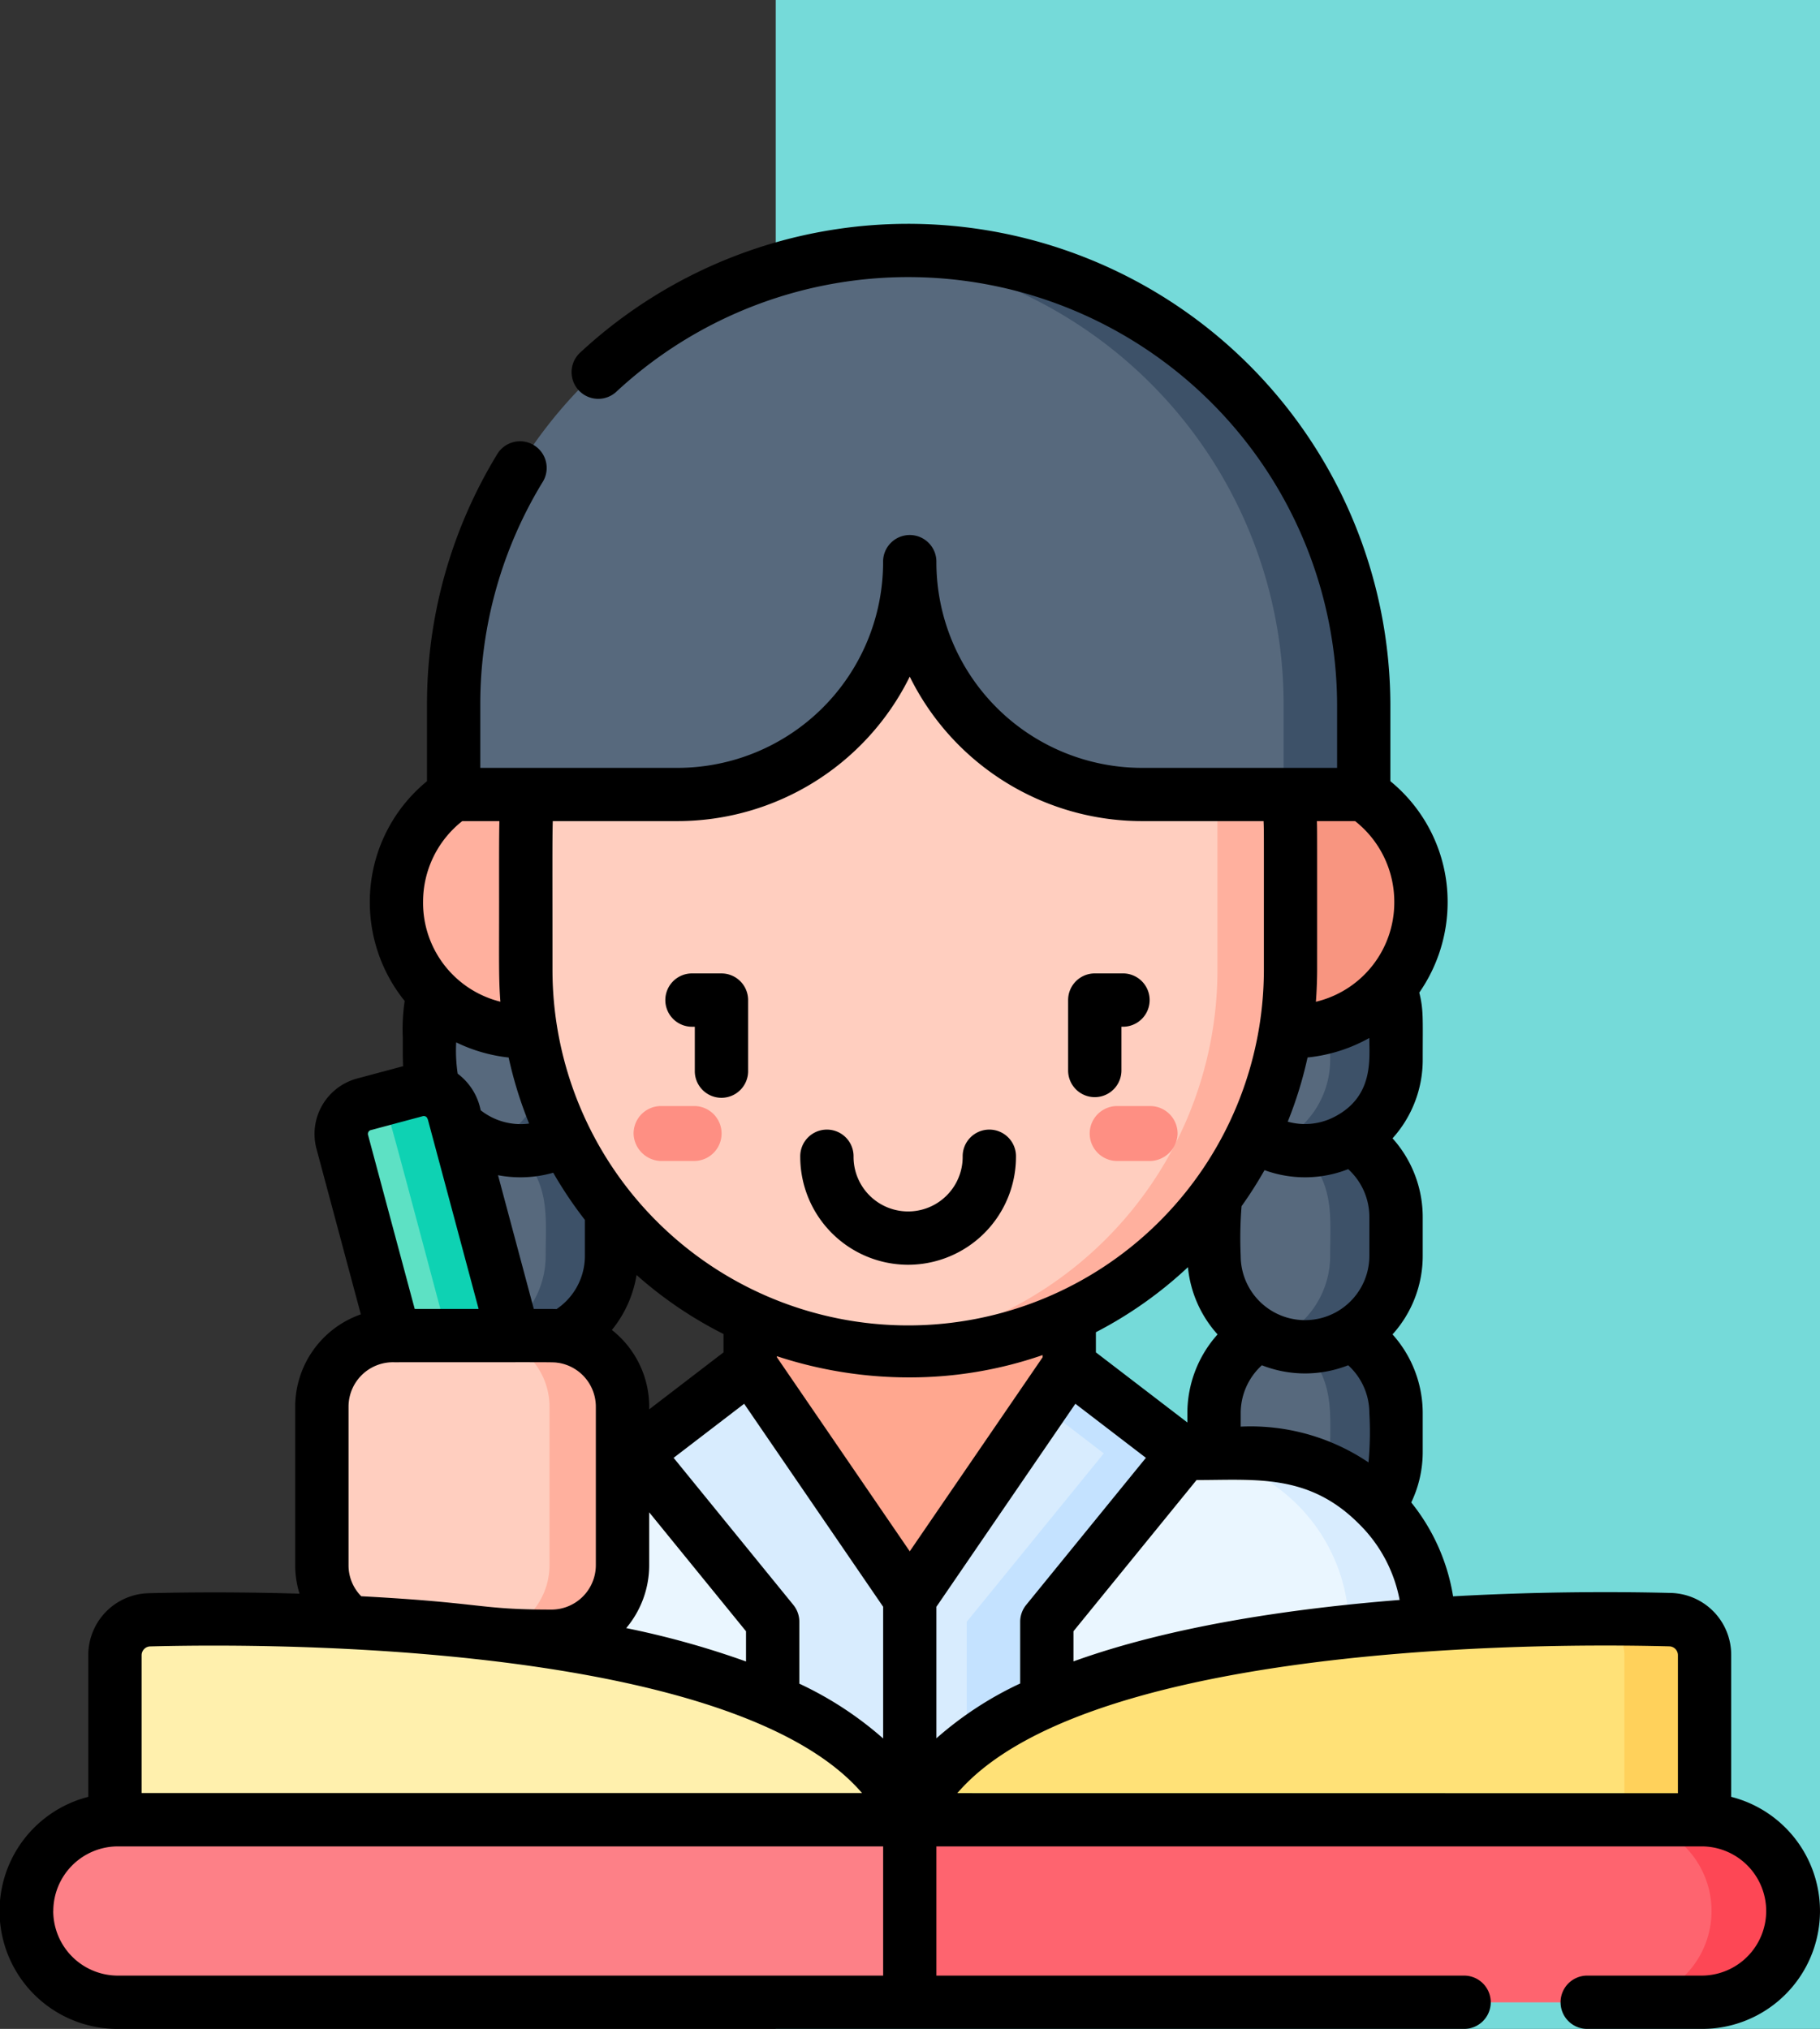 <svg xmlns="http://www.w3.org/2000/svg" width="122" height="136" viewBox="0 0 122 136">
  <rect x="0" y="0" width="122" height="136" fill="#333333" stroke="none"/>
  <g id="Grupo_1222225" data-name="Grupo 1222225" transform="translate(-180 -1293)">
    <rect id="Rectángulo_420199" data-name="Rectángulo 420199" width="70" height="136" transform="translate(232 1293)" fill="#75dad9"/>
    <g id="estudiante" transform="translate(180 1305.971)">
      <g id="Grupo_1222223" data-name="Grupo 1222223" transform="translate(1.655 3.814)">
        <g id="Grupo_1222208" data-name="Grupo 1222208" transform="translate(27.008 46.376)">
          <g id="Grupo_1222201" data-name="Grupo 1222201">
            <path id="Trazado_1173095" data-name="Trazado 1173095" d="M129.5,259.356a6.091,6.091,0,0,1-6.152,0,6.131,6.131,0,0,0-.828.585,25.556,25.556,0,0,1-2.016,3.222c-.228.926-.179,1.307-.179,4.072a6.1,6.1,0,0,0,12.2,0v-2.613A6.1,6.1,0,0,0,129.5,259.356Z" transform="translate(-120.321 -246.217)" fill="#57697d"/>
            <path id="Trazado_1173096" data-name="Trazado 1173096" d="M129.5,204.2a6.091,6.091,0,0,1-6.152,0,6.134,6.134,0,0,0-.828.585,25.557,25.557,0,0,1-2.016,3.222c-.228.926-.179,1.307-.179,4.072a6.1,6.1,0,0,0,12.2,0v-2.613A6.1,6.1,0,0,0,129.5,204.2Z" transform="translate(-120.321 -204.201)" fill="#57697d"/>
            <path id="Trazado_1173097" data-name="Trazado 1173097" d="M132.527,322.415V319.8a6.1,6.1,0,0,0-3.023-5.266,6.1,6.1,0,0,1-6.152,0,6.119,6.119,0,0,0-3.023,5.336c-.005.3,0,2.519,0,2.585a6.1,6.1,0,0,0,12.2-.042Z" transform="translate(-120.324 -288.252)" fill="#57697d"/>
            <path id="Trazado_1173098" data-name="Trazado 1173098" d="M129.5,259.356a6.091,6.091,0,0,1-6.152,0,6.131,6.131,0,0,0-.828.585,25.556,25.556,0,0,1-2.016,3.222c-.228.926-.179,1.307-.179,4.072a6.1,6.1,0,0,0,12.2,0v-2.613A6.1,6.1,0,0,0,129.5,259.356Z" transform="translate(-120.321 -246.217)" fill="#57697d"/>
            <path id="Trazado_1173099" data-name="Trazado 1173099" d="M129.5,204.2a6.091,6.091,0,0,1-6.152,0,6.134,6.134,0,0,0-.828.585,25.557,25.557,0,0,1-2.016,3.222c-.228.926-.179,1.307-.179,4.072a6.1,6.1,0,0,0,12.2,0v-2.613A6.1,6.1,0,0,0,129.5,204.2Z" transform="translate(-120.321 -204.201)" fill="#57697d"/>
            <path id="Trazado_1173100" data-name="Trazado 1173100" d="M132.527,322.415V319.8a6.1,6.1,0,0,0-3.023-5.266,6.1,6.1,0,0,1-6.152,0,6.119,6.119,0,0,0-3.023,5.336c-.005.3,0,2.519,0,2.585a6.1,6.1,0,0,0,12.2-.042Z" transform="translate(-120.324 -288.252)" fill="#57697d"/>
            <path id="Trazado_1173101" data-name="Trazado 1173101" d="M128.712,267.235v-2.613a6.126,6.126,0,0,0-1.925-4.444,6.087,6.087,0,0,1-3.438-.822,6.114,6.114,0,0,0-.828.585,25.557,25.557,0,0,1-2.016,3.222c-.228.926-.179,1.307-.179,4.072A6.1,6.1,0,0,0,124.44,273,5.961,5.961,0,0,0,128.712,267.235Z" transform="translate(-120.322 -246.217)" fill="#57697d"/>
            <path id="Trazado_1173102" data-name="Trazado 1173102" d="M126.793,205.03l-.007-.008a6.084,6.084,0,0,1-3.436-.822,6.117,6.117,0,0,0-.828.585,25.557,25.557,0,0,1-2.016,3.222c-.228.926-.179,1.307-.179,4.072a6.1,6.1,0,0,0,4.179,5.789,6.075,6.075,0,0,0,4.208-5.789v-2.613A6.075,6.075,0,0,0,126.793,205.03Z" transform="translate(-120.322 -204.2)" fill="#57697d"/>
            <path id="Trazado_1173103" data-name="Trazado 1173103" d="M124.761,328.124a6.106,6.106,0,0,0,3.955-5.71c0-2.6.334-4.928-1.922-7.051l-.007-.008a6.091,6.091,0,0,1-3.434-.82,6.119,6.119,0,0,0-3.023,5.336c-.005.3,0,2.519,0,2.585a6.1,6.1,0,0,0,4.223,5.762Z" transform="translate(-120.324 -288.252)" fill="#57697d"/>
          </g>
          <g id="Grupo_1222203" data-name="Grupo 1222203" transform="translate(3.959 0)">
            <g id="Grupo_1222202" data-name="Grupo 1222202">
              <path id="Trazado_1173104" data-name="Trazado 1173104" d="M142.161,204.2a6.083,6.083,0,0,1-3.184.83c2.254,2.123,1.92,4.455,1.92,7.049a6.1,6.1,0,0,1-3.955,5.71,6.1,6.1,0,0,0,8.243-5.71v-2.613A6.094,6.094,0,0,0,142.161,204.2Z" transform="translate(-136.941 -204.201)" fill="#3d5168"/>
            </g>
          </g>
          <g id="Grupo_1222205" data-name="Grupo 1222205" transform="translate(3.959 13.139)">
            <g id="Grupo_1222204" data-name="Grupo 1222204">
              <path id="Trazado_1173105" data-name="Trazado 1173105" d="M142.161,259.356a6.083,6.083,0,0,1-3.184.83c2.254,2.123,1.92,4.455,1.92,7.049a6.1,6.1,0,0,1-3.955,5.71,6.1,6.1,0,0,0,8.243-5.71v-2.613A6.094,6.094,0,0,0,142.161,259.356Z" transform="translate(-136.941 -259.356)" fill="#3d5168"/>
            </g>
          </g>
          <g id="Grupo_1222207" data-name="Grupo 1222207" transform="translate(3.96 26.283)">
            <g id="Grupo_1222206" data-name="Grupo 1222206">
              <path id="Trazado_1173106" data-name="Trazado 1173106" d="M142.163,314.535a6.088,6.088,0,0,1-3.186.828c2.228,2.1,1.922,4.368,1.922,7.051a6.106,6.106,0,0,1-3.955,5.71,6.1,6.1,0,0,0,8.242-5.71V319.8A6.1,6.1,0,0,0,142.163,314.535Z" transform="translate(-136.944 -314.535)" fill="#3d5168"/>
            </g>
          </g>
        </g>
        <g id="Grupo_1222216" data-name="Grupo 1222216" transform="translate(79.59 46.376)">
          <g id="Grupo_1222209" data-name="Grupo 1222209">
            <path id="Trazado_1173107" data-name="Trazado 1173107" d="M350.234,259.356a6.091,6.091,0,0,1-6.152,0,6.133,6.133,0,0,0-.828.585,25.553,25.553,0,0,1-2.016,3.222c-.228.926-.179,1.307-.179,4.072a6.1,6.1,0,0,0,12.2,0v-2.613A6.1,6.1,0,0,0,350.234,259.356Z" transform="translate(-341.055 -246.217)" fill="#57697d"/>
            <path id="Trazado_1173108" data-name="Trazado 1173108" d="M350.234,204.2a6.091,6.091,0,0,1-6.152,0,6.135,6.135,0,0,0-.828.585,25.554,25.554,0,0,1-2.016,3.222c-.228.926-.179,1.307-.179,4.072a6.1,6.1,0,1,0,12.2,0v-2.613a6.1,6.1,0,0,0-3.023-5.266Z" transform="translate(-341.055 -204.201)" fill="#57697d"/>
            <path id="Trazado_1173109" data-name="Trazado 1173109" d="M353.261,322.415V319.8a6.1,6.1,0,0,0-3.023-5.266,6.1,6.1,0,0,1-6.152,0,6.119,6.119,0,0,0-3.023,5.336c-.005.3,0,2.519,0,2.585a6.1,6.1,0,0,0,12.2-.042Z" transform="translate(-341.058 -288.252)" fill="#57697d"/>
            <path id="Trazado_1173110" data-name="Trazado 1173110" d="M350.234,259.356a6.091,6.091,0,0,1-6.152,0,6.133,6.133,0,0,0-.828.585,25.553,25.553,0,0,1-2.016,3.222c-.228.926-.179,1.307-.179,4.072a6.1,6.1,0,0,0,12.2,0v-2.613A6.1,6.1,0,0,0,350.234,259.356Z" transform="translate(-341.055 -246.217)" fill="#57697d"/>
            <path id="Trazado_1173111" data-name="Trazado 1173111" d="M350.234,204.2a6.091,6.091,0,0,1-6.152,0,6.135,6.135,0,0,0-.828.585,25.554,25.554,0,0,1-2.016,3.222c-.228.926-.179,1.307-.179,4.072a6.1,6.1,0,1,0,12.2,0v-2.613a6.1,6.1,0,0,0-3.023-5.266Z" transform="translate(-341.055 -204.201)" fill="#57697d"/>
            <path id="Trazado_1173112" data-name="Trazado 1173112" d="M353.261,322.415V319.8a6.1,6.1,0,0,0-3.023-5.266,6.1,6.1,0,0,1-6.152,0,6.119,6.119,0,0,0-3.023,5.336c-.005.3,0,2.519,0,2.585a6.1,6.1,0,0,0,12.2-.042Z" transform="translate(-341.058 -288.252)" fill="#57697d"/>
            <path id="Trazado_1173113" data-name="Trazado 1173113" d="M349.446,267.235v-2.613a6.126,6.126,0,0,0-1.925-4.444,6.087,6.087,0,0,1-3.438-.822,6.115,6.115,0,0,0-.828.585,25.559,25.559,0,0,1-2.016,3.222c-.228.926-.179,1.307-.179,4.072A6.1,6.1,0,0,0,345.174,273,5.961,5.961,0,0,0,349.446,267.235Z" transform="translate(-341.055 -246.217)" fill="#57697d"/>
            <path id="Trazado_1173114" data-name="Trazado 1173114" d="M347.528,205.03l-.007-.008a6.084,6.084,0,0,1-3.436-.822,6.118,6.118,0,0,0-.828.585,25.558,25.558,0,0,1-2.016,3.222c-.228.926-.179,1.307-.179,4.072a6.1,6.1,0,0,0,4.179,5.789,6.075,6.075,0,0,0,4.208-5.789v-2.613A6.076,6.076,0,0,0,347.528,205.03Z" transform="translate(-341.056 -204.2)" fill="#57697d"/>
            <path id="Trazado_1173115" data-name="Trazado 1173115" d="M345.495,328.124a6.106,6.106,0,0,0,3.955-5.71c0-3.442.26-4.644-1.929-7.059a6.091,6.091,0,0,1-3.434-.82,6.119,6.119,0,0,0-3.023,5.336c-.005.3,0,2.519,0,2.585a6.1,6.1,0,0,0,4.223,5.762Z" transform="translate(-341.058 -288.252)" fill="#57697d"/>
          </g>
          <g id="Grupo_1222211" data-name="Grupo 1222211" transform="translate(3.959 0)">
            <g id="Grupo_1222210" data-name="Grupo 1222210">
              <path id="Trazado_1173116" data-name="Trazado 1173116" d="M362.9,204.2a6.083,6.083,0,0,1-3.184.83,6.075,6.075,0,0,1,1.92,4.436v2.613a6.1,6.1,0,0,1-3.955,5.71,6.1,6.1,0,0,0,8.243-5.71v-2.613A6.094,6.094,0,0,0,362.9,204.2Z" transform="translate(-357.675 -204.201)" fill="#3d5168"/>
            </g>
          </g>
          <g id="Grupo_1222213" data-name="Grupo 1222213" transform="translate(3.959 13.139)">
            <g id="Grupo_1222212" data-name="Grupo 1222212">
              <path id="Trazado_1173117" data-name="Trazado 1173117" d="M362.9,259.356a6.083,6.083,0,0,1-3.184.83c2.254,2.123,1.92,4.455,1.92,7.049a6.1,6.1,0,0,1-3.955,5.71,6.1,6.1,0,0,0,8.243-5.71v-2.613A6.094,6.094,0,0,0,362.9,259.356Z" transform="translate(-357.675 -259.356)" fill="#3d5168"/>
            </g>
          </g>
          <g id="Grupo_1222215" data-name="Grupo 1222215" transform="translate(3.96 26.283)">
            <g id="Grupo_1222214" data-name="Grupo 1222214">
              <path id="Trazado_1173118" data-name="Trazado 1173118" d="M362.9,314.535a6.088,6.088,0,0,1-3.186.828c2.228,2.1,1.922,4.368,1.922,7.051a6.106,6.106,0,0,1-3.955,5.71,6.1,6.1,0,0,0,8.242-5.71V319.8A6.1,6.1,0,0,0,362.9,314.535Z" transform="translate(-357.678 -314.535)" fill="#3d5168"/>
            </g>
          </g>
        </g>
        <path id="Trazado_1173119" data-name="Trazado 1173119" d="M167.14,348.02h-4.66l-9.188,11.288v7.9H134.915v-7.9l-9.188-11.288h-4.66a11.776,11.776,0,0,0-11.78,11.945v18.743h69.634V359.8A11.78,11.78,0,0,0,167.14,348.02Z" transform="translate(-84.907 -267.384)" fill="#eaf6ff"/>
        <path id="Trazado_1173120" data-name="Trazado 1173120" d="M167.14,348.02h-4.66l-9.188,11.288v7.9H134.915v-7.9l-9.188-11.288h-4.66a11.776,11.776,0,0,0-11.78,11.945v18.743h69.634V359.8A11.78,11.78,0,0,0,167.14,348.02Z" transform="translate(-84.907 -267.384)" fill="#eaf6ff"/>
        <g id="Grupo_1222217" data-name="Grupo 1222217" transform="translate(77.561 80.636)">
          <path id="Trazado_1173121" data-name="Trazado 1173121" d="M337.212,348.02h-4.66l-.012.014A11.78,11.78,0,0,1,343.752,359.8v18.908h5.241V359.8A11.78,11.78,0,0,0,337.212,348.02Z" transform="translate(-332.54 -348.02)" fill="#d8ecfe"/>
        </g>
        <path id="Trazado_1173122" data-name="Trazado 1173122" d="M210.562,287.447v8.539l9.709,14.183a1.191,1.191,0,0,0,1.966,0l9.709-14.183v-8.539Z" transform="translate(-162.058 -221.241)" fill="#ffa78f"/>
        <path id="Trazado_1173123" data-name="Trazado 1173123" d="M119.82,162.606h-4.985A8.664,8.664,0,0,0,111,169.8v.053a8.676,8.676,0,0,0,9.014,8.673h5.406V162.606Z" transform="translate(-86.214 -126.139)" fill="#ffb09e"/>
        <path id="Trazado_1173124" data-name="Trazado 1173124" d="M345.068,162.606H333.144v15.925h6.673a8.688,8.688,0,0,0,9.086-8.673V169.8A8.665,8.665,0,0,0,345.068,162.606Z" transform="translate(-255.439 -126.139)" fill="#f89580"/>
        <path id="Trazado_1173125" data-name="Trazado 1173125" d="M194.84,86.067h-47.3V104.3h-.006c-.183,1.747-.141,1.87-.141,11.747,0,14.565,12.191,25.434,24.262,25.434a25.545,25.545,0,0,0,23.186-25.434C194.84,114.719,194.84,87.353,194.84,86.067Z" transform="translate(-113.932 -67.832)" fill="#ffcebf"/>
        <path id="Trazado_1173126" data-name="Trazado 1173126" d="M195.7,337.477l-9.709-14.183-7.685,5.89,9.188,11.288v19.4h18.377v-19.4l9.188-11.288-7.685-5.89-9.709,14.183a1.191,1.191,0,0,1-1.966,0Z" transform="translate(-137.484 -248.548)" fill="#d8ecfe"/>
        <path id="Trazado_1173127" data-name="Trazado 1173127" d="M308.724,414.156V397.007a2.383,2.383,0,0,0-2.322-2.381c-9.527-.248-45.375-.253-50.955,13.413v6.118Z" transform="translate(-196.25 -302.845)" fill="#fff3be"/>
        <path id="Trazado_1173128" data-name="Trazado 1173128" d="M308.525,463.344H255.446V451.109h53.079a6.117,6.117,0,0,1,6.117,6.117h0A6.117,6.117,0,0,1,308.525,463.344Z" transform="translate(-196.25 -345.916)" fill="#fd8087"/>
        <path id="Trazado_1173129" data-name="Trazado 1173129" d="M268.434,109.713V134.06a25.544,25.544,0,0,1-23.189,25.434A25.548,25.548,0,0,0,273.2,134.06V109.713Z" transform="translate(-188.479 -85.845)" fill="#ffb09e"/>
        <path id="Trazado_1173130" data-name="Trazado 1173130" d="M155.883,10C142.146,10,127.1,22.521,127.1,40.318v6.033H142.11a15.56,15.56,0,0,0,15.56-15.56,15.56,15.56,0,0,0,15.56,15.56h10.584V40.318A30.415,30.415,0,0,0,155.883,10Z" transform="translate(-98.474 -9.883)" fill="#57697d"/>
        <g id="Grupo_1222219" data-name="Grupo 1222219" transform="translate(56.456)">
          <g id="Grupo_1222218" data-name="Grupo 1222218">
            <path id="Trazado_1173131" data-name="Trazado 1173131" d="M243.942,9.633a30.415,30.415,0,0,1,27.933,30.321v6.033h5.241V39.954A30.451,30.451,0,0,0,243.942,9.633Z" transform="translate(-243.942 -9.519)" fill="#3d5168"/>
          </g>
        </g>
        <g id="Grupo_1222221" data-name="Grupo 1222221" transform="translate(63.144 74.746)">
          <g id="Grupo_1222220" data-name="Grupo 1222220">
            <path id="Trazado_1173132" data-name="Trazado 1173132" d="M278.763,323.293l-1.8,2.635,4.247,3.256-9.188,11.288v19.4h5.241v-19.4l9.188-11.288Z" transform="translate(-272.018 -323.293)" fill="#c4e2ff"/>
          </g>
        </g>
        <path id="Trazado_1173133" data-name="Trazado 1173133" d="M106.124,272.732c-7.01-26.163-6.418-24.576-7.142-25.172L97,248.092a2.057,2.057,0,0,0-1.454,2.519l6.239,23.285Z" transform="translate(-74.384 -190.855)" fill="#5de1c4"/>
        <path id="Trazado_1173134" data-name="Trazado 1173134" d="M114.24,272.313l4.063-1.089-6.463-24.118a2.057,2.057,0,0,0-2.519-1.454l-2.238.6c.49.535-.035-1.027,6.932,24.973Z" transform="translate(-83.23 -189.347)" fill="#0ed2b3"/>
        <path id="Trazado_1173135" data-name="Trazado 1173135" d="M106.37,330.269V319.645a4.764,4.764,0,0,0-4.764-4.764H94.793a4.764,4.764,0,0,0-4.764,4.764v10.623a4.764,4.764,0,0,0,4.764,4.764h6.812A4.765,4.765,0,0,0,106.37,330.269Z" transform="translate(-70.237 -242.139)" fill="#ffcebf"/>
        <path id="Trazado_1173136" data-name="Trazado 1173136" d="M139.389,314.881h-4.764a4.764,4.764,0,0,1,4.764,4.764v10.623a4.764,4.764,0,0,1-4.764,4.764h4.764a4.764,4.764,0,0,0,4.764-4.764V319.645A4.764,4.764,0,0,0,139.389,314.881Z" transform="translate(-104.21 -242.139)" fill="#ffb09e"/>
        <path id="Trazado_1173137" data-name="Trazado 1173137" d="M301.638,394.626c-2.169-.056-2.892-.051.622-.055-13.078-.02-41.861,1.341-46.812,13.468v6.118H303.96V397.008A2.383,2.383,0,0,0,301.638,394.626Z" transform="translate(-196.25 -302.846)" fill="#ffe177"/>
        <path id="Trazado_1173138" data-name="Trazado 1173138" d="M446.789,394.561c-1.492-.039-10.95-.149-5.241,0a2.383,2.383,0,0,1,2.322,2.381v17.149h5.241V396.943A2.383,2.383,0,0,0,446.789,394.561Z" transform="translate(-336.638 -302.781)" fill="#ffd15b"/>
        <path id="Trazado_1173139" data-name="Trazado 1173139" d="M303.761,463.344a6.118,6.118,0,0,0,0-12.235H255.446v12.235h48.315Z" transform="translate(-196.25 -345.916)" fill="#fe646f"/>
        <path id="Trazado_1173140" data-name="Trazado 1173140" d="M461.507,451.109h-5.241a6.118,6.118,0,0,1,0,12.235h5.241a6.117,6.117,0,0,0,6.117-6.117h0A6.117,6.117,0,0,0,461.507,451.109Z" transform="translate(-349.231 -345.916)" fill="#fd4755"/>
        <path id="Trazado_1173141" data-name="Trazado 1173141" d="M31.8,414.213V397.064a2.383,2.383,0,0,1,2.322-2.381c9.527-.248,45.375-.253,50.955,13.413v6.118Z" transform="translate(-25.876 -302.889)" fill="#fff0ad"/>
        <path id="Trazado_1173142" data-name="Trazado 1173142" d="M66.142,463.344H13.063a6.117,6.117,0,0,1-6.117-6.117h0a6.117,6.117,0,0,1,6.117-6.117H66.142Z" transform="translate(-6.946 -345.916)" fill="#fd8087"/>
        <g id="Grupo_1222222" data-name="Grupo 1222222" transform="translate(40.82 57.358)">
          <path id="Trazado_1173143" data-name="Trazado 1173143" d="M308.3,253.985h2.175a1.892,1.892,0,0,0,1.917-1.784,1.841,1.841,0,0,0-1.84-1.9H308.3a1.841,1.841,0,0,0,0,3.681Z" transform="translate(-275.931 -250.304)" fill="#fe8f83"/>
          <path id="Trazado_1173144" data-name="Trazado 1173144" d="M182.4,253.985h-2.175A1.892,1.892,0,0,1,178.3,252.2a1.841,1.841,0,0,1,1.84-1.9H182.4a1.841,1.841,0,0,1,0,3.681Z" transform="translate(-178.303 -250.304)" fill="#fe8f83"/>
        </g>
      </g>
      <g id="Grupo_1222224" data-name="Grupo 1222224" transform="translate(0 2.03)">
        <path id="Trazado_1173145" data-name="Trazado 1173145" d="M232.414,266.111a7.239,7.239,0,0,0,7.231-7.231,1.787,1.787,0,1,0-3.573,0,3.657,3.657,0,0,1-7.315,0,1.787,1.787,0,1,0-3.573,0A7.239,7.239,0,0,0,232.414,266.111Z" transform="translate(-171.541 -196.334)"/>
        <path id="Trazado_1173146" data-name="Trazado 1173146" d="M302.347,221.262a1.787,1.787,0,0,0,1.787-1.787v-2.934h.147a1.787,1.787,0,0,0,0-3.573h-1.933a1.787,1.787,0,0,0-1.787,1.787v4.72A1.787,1.787,0,0,0,302.347,221.262Z" transform="translate(-228.962 -162.72)"/>
        <path id="Trazado_1173147" data-name="Trazado 1173147" d="M189.183,216.542h.147v2.934a1.787,1.787,0,1,0,3.573,0v-4.72a1.787,1.787,0,0,0-1.787-1.787h-1.933a1.787,1.787,0,1,0,0,3.573Z" transform="translate(-142.755 -162.72)"/>
        <path id="Trazado_1173148" data-name="Trazado 1173148" d="M116.047,107.473v-9.5a4.147,4.147,0,0,0-4.062-4.167c-2.761-.072-8.217-.132-14.58.227A13.449,13.449,0,0,0,94.6,87.74a7.826,7.826,0,0,0,.769-3.388V81.739a7.909,7.909,0,0,0-2.024-5.264,7.853,7.853,0,0,0,2.024-5.268V68.595a7.909,7.909,0,0,0-2.023-5.263,7.848,7.848,0,0,0,2.023-5.269c0-2.764.059-3.336-.23-4.5a10.619,10.619,0,0,0,1.9-6.027V47.48A10.444,10.444,0,0,0,93.2,39.393V34.249A32.322,32.322,0,0,0,38.851,10.7a1.787,1.787,0,0,0,2.439,2.611A28.749,28.749,0,0,1,89.629,34.249V38.5H76.543A13.789,13.789,0,0,1,62.769,24.721a1.787,1.787,0,1,0-3.573,0A13.789,13.789,0,0,1,45.422,38.5H32.194V34.249a28.589,28.589,0,0,1,4.157-14.87A1.787,1.787,0,1,0,33.3,17.522a32.16,32.16,0,0,0-4.677,16.728v5.144a10.445,10.445,0,0,0-3.834,8.087v.053a10.551,10.551,0,0,0,2.337,6.592A12.962,12.962,0,0,0,27,56.572c0,.777-.007,1.386.022,1.925l-3.09.828a3.848,3.848,0,0,0-2.718,4.707l2.974,11.1a6.561,6.561,0,0,0-4.4,6.187V91.944a6.49,6.49,0,0,0,.289,1.911c-4.39-.134-8.014-.087-10.1-.032A4.147,4.147,0,0,0,5.919,97.99v9.484A7.9,7.9,0,0,0,7.9,123.029H98.1a1.787,1.787,0,1,0,0-3.573H62.77v-8.662h51.292a4.331,4.331,0,0,1,0,8.662h-7.623a1.787,1.787,0,1,0,0,3.573h7.623a7.9,7.9,0,0,0,1.985-15.556Zm-44.089-9.08v-2.02l8.251-10.136c3.985,0,7.545-.446,10.92,2.973a9.669,9.669,0,0,1,2.692,5.065c-7.03.558-15.2,1.713-21.864,4.119Zm-9.188,5.154c0-14.47,0,5.656,0-8.815l9.315-13.607,4.728,3.624L68.786,94.61a1.787,1.787,0,0,0-.4,1.128v4.137a23.478,23.478,0,0,0-5.615,3.673Zm-9.188-3.659V95.738a1.787,1.787,0,0,0-.4-1.128l-8.027-9.861,4.728-3.624L59.2,94.732c0,.8,0,8.031,0,8.829a23.528,23.528,0,0,0-5.615-3.672ZM36.966,74.769H35.784l-2.4-8.965a8.043,8.043,0,0,0,3.7-.166A27.348,27.348,0,0,0,39.207,68.8c0,.2,0,.135,0,2.408a4.3,4.3,0,0,1-1.9,3.571C37.2,74.773,37.082,74.769,36.966,74.769ZM32.219,61.444A4.035,4.035,0,0,0,30.68,59a10.314,10.314,0,0,1-.1-2.1,10.671,10.671,0,0,0,3.516,1.015,27.069,27.069,0,0,0,1.373,4.428,4.331,4.331,0,0,1-3.247-.892Zm10.452,11.05A27.051,27.051,0,0,0,48.5,76.449v1.23L43.516,81.5a6.552,6.552,0,0,0-2.5-5.322A7.845,7.845,0,0,0,42.671,72.494Zm18.292,6.864a27.215,27.215,0,0,0,8.9-1.488l.028-.009v.145L60.983,91.016,52.078,78.007v-.071a28.333,28.333,0,0,0,8.885,1.422Zm29.409-.815a4.331,4.331,0,0,1,1.42,3.2,22.53,22.53,0,0,1-.056,3.314,14.128,14.128,0,0,0-8.568-2.4v-.913a4.331,4.331,0,0,1,1.42-3.2A7.908,7.908,0,0,0,90.372,78.544Zm1.42-7.336a4.312,4.312,0,0,1-8.625,0,26.911,26.911,0,0,1,.059-3.327,27.473,27.473,0,0,0,1.538-2.415,7.919,7.919,0,0,0,5.608-.067,4.331,4.331,0,0,1,1.42,3.2Zm-2.317-9.328a4.27,4.27,0,0,1-3.153.337l.01-.027a26.852,26.852,0,0,0,1.3-4.2c.006-.026.013-.051.019-.077a10.635,10.635,0,0,0,4.137-1.306C91.792,58.018,92.092,60.514,89.475,61.879Zm-9.844,10.09a7.856,7.856,0,0,0,1.986,4.507,7.909,7.909,0,0,0-2.024,5.264v.639l-6.132-4.7V76.329a27.471,27.471,0,0,0,6.17-4.36ZM43.517,91.944V88.4l6.491,7.974V98.4a57.971,57.971,0,0,0-8.032-2.238A6.543,6.543,0,0,0,43.517,91.944ZM90.836,42.068a6.881,6.881,0,0,1,2.627,5.412v.053a6.839,6.839,0,0,1-5.255,6.645c.055-.708.084-1.548.084-2.149,0-9.69.006-9.342-.016-9.961h2.559ZM60.983,32.385a17.368,17.368,0,0,0,15.56,9.683H84.7c.029.72.021.072.021,9.961a23.843,23.843,0,0,1-47.687,0c0-6.542-.018-8.722.02-9.961h8.369a17.369,17.369,0,0,0,15.56-9.683ZM28.36,47.48a6.881,6.881,0,0,1,2.627-5.412h2.489c-.024.958-.023,2.441-.02,5.424,0,4.113-.031,5.156.086,6.681a6.828,6.828,0,0,1-5.183-6.64Zm-3.5,15.3,3.48-.932a.273.273,0,0,1,.259.069.616.616,0,0,1,.094.2l3.39,12.652H27.8L24.671,63.107a.27.27,0,0,1,.191-.331Zm-.642,31.25a2.939,2.939,0,0,1-.855-2.083V81.32a2.98,2.98,0,0,1,3.06-2.978c11.256,0,10.613-.02,11.006.042l.024,0a2.98,2.98,0,0,1,2.488,2.934V91.944a2.981,2.981,0,0,1-2.978,2.978c-4.927,0-4.492-.454-12.746-.895ZM9.493,97.989a.593.593,0,0,1,.582-.6c12.262-.319,39.7.524,47.708,9.827H9.493ZM3.573,115.125A4.336,4.336,0,0,1,7.9,110.794H59.2v8.662H7.9a4.336,4.336,0,0,1-4.331-4.331Zm60.6-7.9c8-9.323,35.421-10.161,47.721-9.84a.593.593,0,0,1,.582.6v9.245Z" transform="translate(0 -2.03)"/>
      </g>
    </g>
  </g>
</svg>
